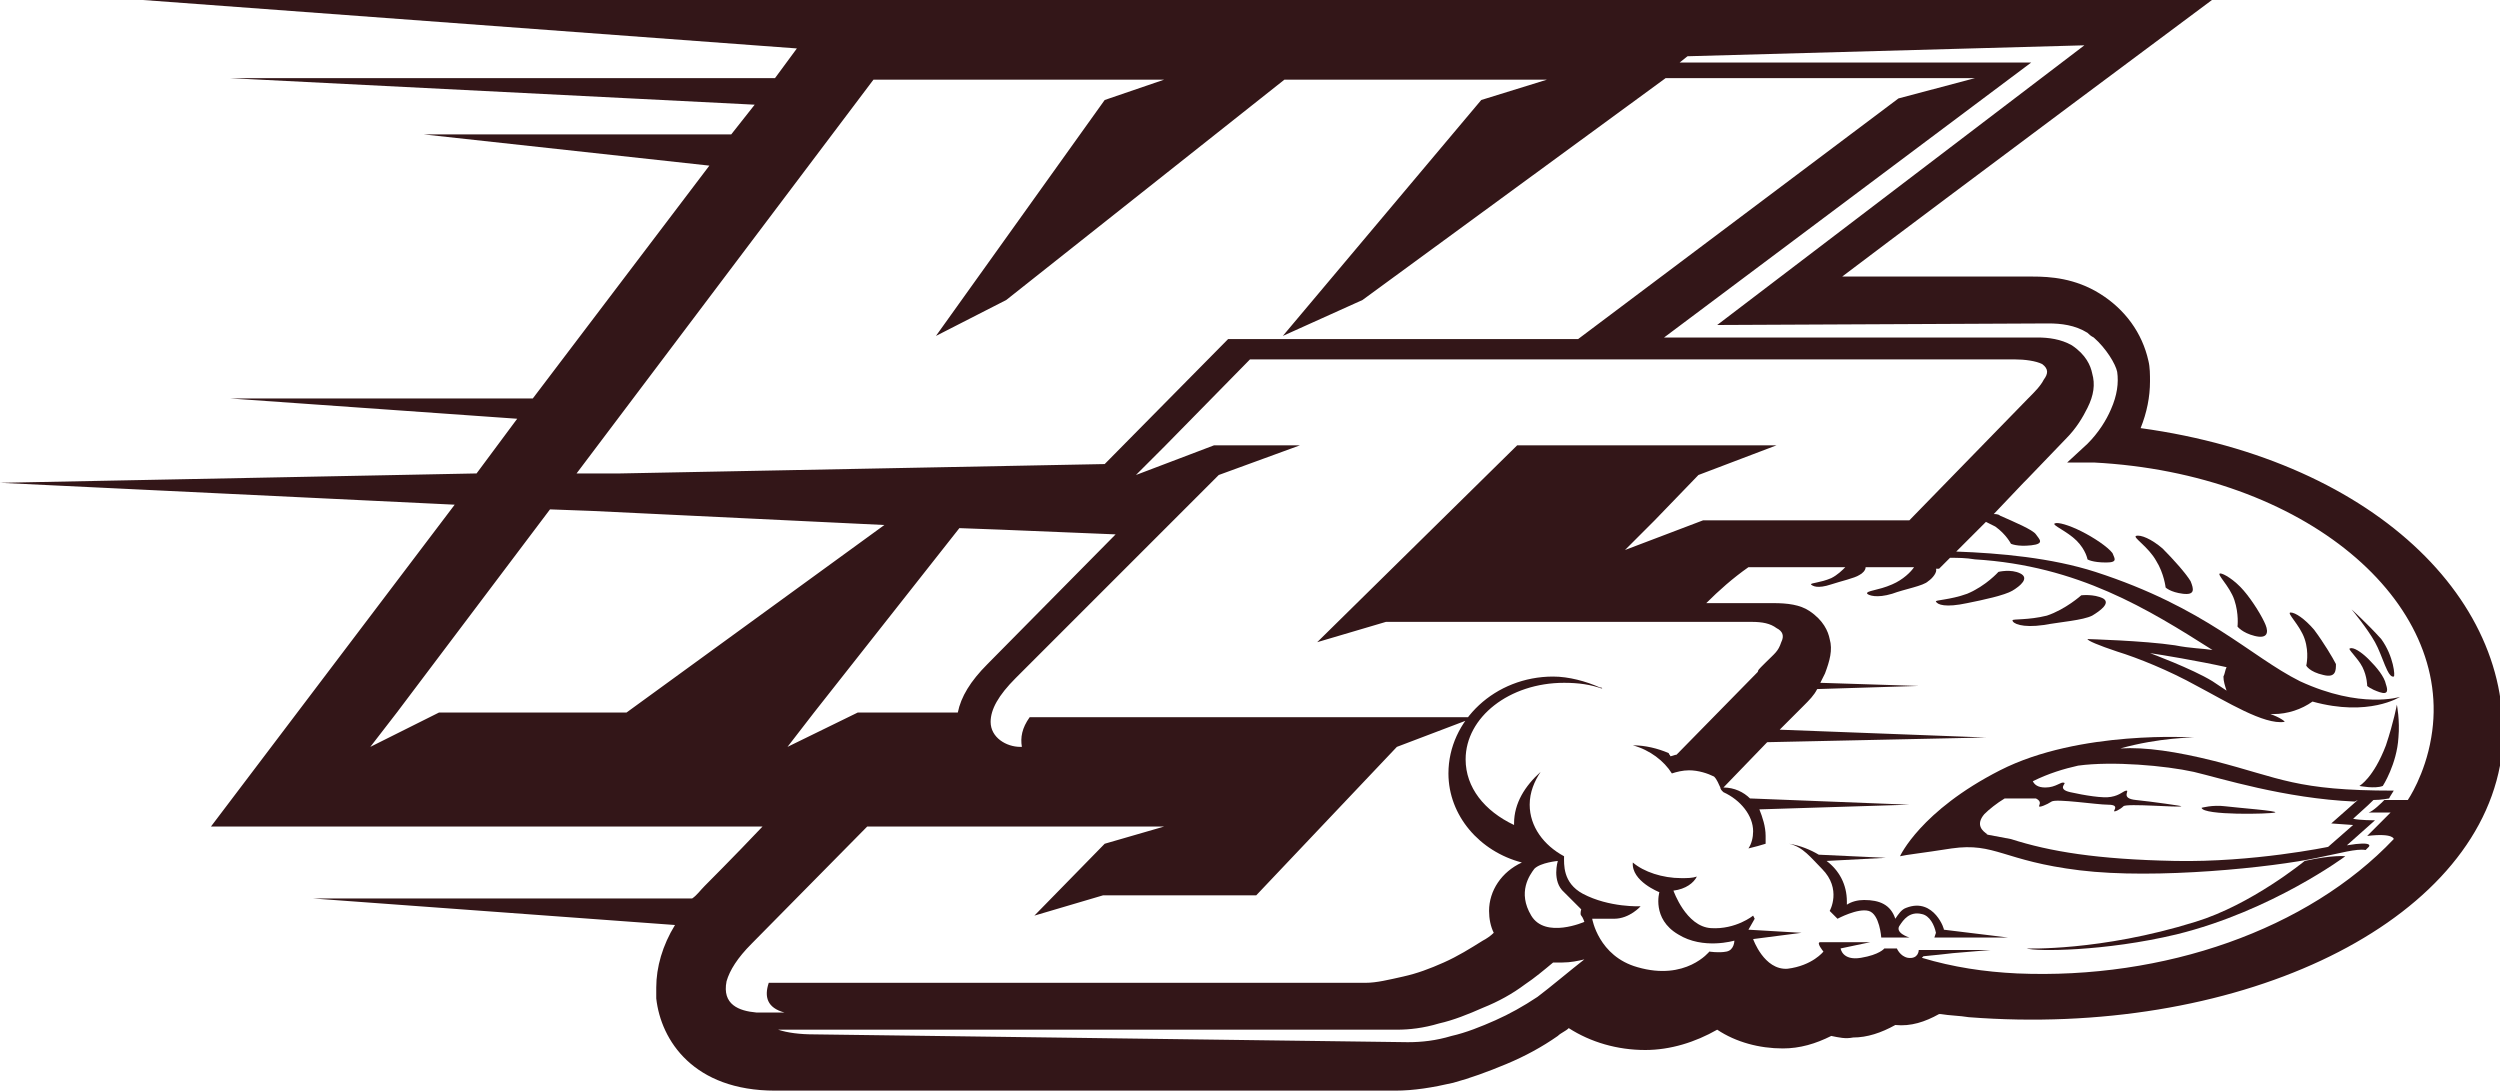 <?xml version="1.0" encoding="utf-8"?>
<!-- Generator: Adobe Illustrator 22.1.0, SVG Export Plug-In . SVG Version: 6.00 Build 0)  -->
<svg version="1.1" id="Layer_1" xmlns="http://www.w3.org/2000/svg" xmlns:xlink="http://www.w3.org/1999/xlink" x="0px" y="0px"
	 viewBox="0 0 160 69.8" style="enable-background:new 0 0 160 69.8;" xml:space="preserve">
<style type="text/css">
	.st0{fill:#331618;}
</style>
<g>
	<path class="st0" d="M58.7,54c-0.4,0-0.7,0-0.7,0L58.7,54z"/>
	<path class="st0" d="M58.7,54c0.2,0,0.5,0,0.7,0L58.7,54z"/>
	<path class="st0" d="M135.7,47.9c2.5-0.7,4.7-0.7,4.7-0.7s-7.3-0.5-12.4,2.1c-5.1,2.6-6.4,5.5-6.4,5.5c0.4-0.1,1.4-0.2,3.3-0.5
		c2.8-0.4,3.3,0.8,8.2,1.4c4.9,0.6,12.4-0.2,15.2-0.8c1.5-0.3,2.5-0.6,3.1-0.5c0.1-0.1,0.1-0.1,0.2-0.2c0,0,0.4-0.4-1.4-0.1l1.8-1.6
		c0,0-1,0-1.4-0.1c1-0.9,1.1-1,1.3-1.2c0.5,0,1-0.1,1-0.1s0.1-0.2,0.3-0.5c-6.3,0-7.2-0.8-11.5-1.9
		C139.3,48.1,137.3,47.8,135.7,47.9z M150.9,51.2l-1.7,1.5l1.4,0.1l-1.6,1.4c0,0-4.8,1-9.8,0.9c-5-0.1-8-0.6-10.5-1.4
		c-0.5-0.1-1.1-0.2-1.6-0.3c0,0,0,0,0.1,0c-0.3-0.2-0.8-0.6-0.2-1.3c0.3-0.3,0.8-0.7,1.3-1l0.6,0l0.9,0l0.5,0
		c0.4,0.2,0.2,0.4,0.2,0.5c0,0.1,0.5-0.1,0.8-0.3c0.3-0.2,2.9,0.2,3.6,0.2c0.6,0,0.5,0.2,0.4,0.4c0,0.1,0.4-0.1,0.6-0.3
		c0.2-0.2,3.6,0.1,3.7,0c0.2,0-1.9-0.3-2.9-0.4c-1-0.1-0.4-0.6-0.6-0.6c-0.2,0-0.4,0.3-1,0.4c-0.5,0.1-1.7-0.1-2.6-0.3
		c-0.9-0.2-0.2-0.6-0.4-0.6c-0.2-0.1-0.5,0.3-1.2,0.3c-0.5,0-0.7-0.2-0.8-0.4c1-0.5,2-0.8,2.9-1c2.2-0.3,5.6,0,7.4,0.4
		c1.7,0.4,5.8,1.7,10.3,1.9L150.9,51.2z"/>
	<path class="st0" d="M151.6,42.2c-0.5-0.5-1-0.8-1.2-0.7c-0.2,0,0.5,0.6,0.8,1.2c0.3,0.6,0.3,1.2,0.3,1.2s0.2,0.2,0.8,0.4
		c0.6,0.2,0.5-0.2,0.4-0.5C152.6,43.3,152.1,42.7,151.6,42.2z"/>
	<path class="st0" d="M148.1,40.3c-0.6-0.7-1.2-1.1-1.5-1.1c-0.3,0,0.6,0.8,0.9,1.7c0.3,0.9,0.1,1.7,0.1,1.7s0.2,0.4,1.1,0.6
		c0.8,0.2,0.8-0.3,0.8-0.7C149.3,42.1,148.7,41.1,148.1,40.3z"/>
	<path class="st0" d="M138.4,35.1c-0.7-0.6-1.4-0.9-1.7-0.8c-0.2,0.1,0.8,0.7,1.3,1.6c0.5,0.8,0.6,1.7,0.6,1.7s0.3,0.3,1.1,0.4
		c0.8,0.1,0.7-0.3,0.5-0.8C139.9,36.7,139.1,35.8,138.4,35.1z"/>
	<path class="st0" d="M143.6,37.8c-0.6-0.7-1.3-1.1-1.5-1.1c-0.3,0,0.6,0.8,0.9,1.7c0.3,0.9,0.2,1.7,0.2,1.7s0.3,0.4,1.1,0.6
		c0.8,0.2,0.9-0.2,0.7-0.7C144.8,39.5,144.2,38.5,143.6,37.8z"/>
	<path class="st0" d="M133.2,34c-0.8-0.4-1.5-0.6-1.7-0.5c-0.2,0.1,0.8,0.5,1.4,1.1c0.6,0.6,0.7,1.2,0.7,1.2s0.3,0.2,1.2,0.2
		c0.8,0,0.5-0.3,0.4-0.6C134.9,35,134,34.4,133.2,34z"/>
	<path class="st0" d="M128.8,39.7c0,0.2,0.6,0.5,2,0.3c1.1-0.2,2.5-0.3,3.1-0.6c0.5-0.3,1.2-0.8,0.7-1.1c-0.6-0.3-1.4-0.2-1.4-0.2
		s-1,0.9-2.2,1.3C129.8,39.7,128.8,39.6,128.8,39.7z"/>
	<path class="st0" d="M129.3,36.7c-0.6-0.3-1.4-0.1-1.4-0.1s-0.8,0.9-2,1.4c-1.1,0.4-2.1,0.4-2,0.5c0.1,0.2,0.6,0.4,2,0.1
		c1-0.2,2.4-0.5,2.9-0.8C129.3,37.5,129.9,37,129.3,36.7z"/>
	<path class="st0" d="M145.6,52c0.3-0.1-2.4-0.3-3.2-0.4c-0.8-0.1-1.5,0.1-1.5,0.1C141,52.2,145.3,52.1,145.6,52z"/>
	<path class="st0" d="M147.5,55.1c0,0-3.4,2.8-7,3.9c-6.1,1.9-10.9,1.7-10.8,1.7c0.6,0.2,5,0.2,9.6-0.9c6.1-1.5,10.8-5,10.8-5
		S149.3,54.7,147.5,55.1z"/>
	<path class="st0" d="M151,50.3c0,0,1,0.2,1.5,0c0,0,0.9-1.4,1-3.1c0.1-1.1-0.1-2.1-0.1-2.1s-0.2,1.1-0.7,2.6
		C151.9,49.8,151,50.3,151,50.3z"/>
	<path class="st0" d="M150.5,39c0,0,1,1.2,1.5,2.1c0.5,0.9,0.8,2.3,1.2,2.2c0.1,0,0-1.3-0.8-2.4C151.5,39.9,150.5,39,150.5,39z"/>
	<path class="st0" d="M122,58.1c-0.3,0.1-0.5,0.4-0.7,0.7c-0.3-0.9-1-1.2-2-1.2c-0.4,0-0.8,0.1-1.1,0.3c0-0.1,0-0.1,0-0.2
		c0-1.1-0.5-2-1.3-2.6l3.8-0.2l-4.3-0.2c-0.5-0.3-1.2-0.6-1.9-0.7c0.9,0.2,1.4,0.9,2.1,1.6c1.3,1.3,0.5,2.7,0.5,2.7l0.5,0.5
		c0,0,1.3-0.7,2-0.5c0.7,0.2,0.8,1.7,0.8,1.7l1.8,0c0,0-1-0.3-0.6-0.8c0.2-0.3,0.6-0.9,1.4-0.7c0.5,0.1,0.8,0.7,0.9,1.2l-0.1,0.3
		l4.7,0l-4.1-0.5C124.5,59.6,123.8,57.4,122,58.1z"/>
	<path class="st0" d="M137,27.4c0.4-1,0.6-2,0.6-3c0-0.4,0-0.9-0.1-1.3l0,0c-0.4-1.8-1.5-3.3-3.1-4.3c-1.6-1-3.2-1.1-4.3-1.1
		c0,0-6.2,0-12.2,0c7-5.3,23.8-17.8,23.8-17.8H53.4l0,0H7.8L51,3.1L49.6,5H14.7l33.6,1.7l-1.5,1.9H27.1l18.3,2L34.1,25.5H14.7
		l18.4,1.3l-2.6,3.5L0,30.9l29.1,1.4L13.5,52.9c0,0,35.1,0,35.3,0c-1.8,1.9-3.7,3.8-3.7,3.8c-0.3,0.3-0.5,0.6-0.8,0.8H20l23.2,1.7
		c-0.8,1.3-1.2,2.7-1.2,4c0,0.2,0,0.5,0,0.7c0.3,2.7,2.4,5.9,7.6,5.9l39.7,0c1.2,0,2.4-0.2,3.7-0.5c1.1-0.3,2.2-0.7,3.4-1.2
		c1.2-0.5,2.3-1.1,3.3-1.8c0.2-0.2,0.5-0.3,0.7-0.5c1.4,0.9,3.1,1.4,4.9,1.4c1.6,0,3.2-0.5,4.6-1.3c1.2,0.8,2.7,1.2,4.2,1.2
		c1.1,0,2.1-0.3,3.1-0.8c0.5,0.1,0.9,0.2,1.4,0.1c0.9,0,1.8-0.3,2.7-0.8c0,0,0,0,0,0c1,0.1,1.9-0.2,2.8-0.7c0,0,0,0,0.1,0
		c0.6,0.1,1.2,0.1,1.8,0.2c16.8,1.3,32-5.6,34-16.1C161.6,39,152.3,29.5,137,27.4z M55.9,5.1h15.7h2.9l-3.8,1.3L59.9,21.5l4.5-2.3
		L82.2,5.1h13.7H99l-4.2,1.3L82.1,21.5l5.1-2.3l19.4-14.2h16.6h3.2l-4.9,1.3L101,21.7H78.6l-7.9,8l-31,0.6l-2.8,0L55.9,5.1z
		 M63.2,42.5c-1.1,1.1-1.7,2.1-1.9,3.1h-6.4l0,0l-4.5,2.2l1.7-2.2l9.3-11.8l2.7,0.1l7.3,0.3L63.2,42.5z M40.1,45.6h-12l0,0l-4.4,2.2
		l1.7-2.2l9.8-13l2.7,0.1l18.7,0.9L40.1,45.6z M98.4,63.8c-0.9,0.6-1.8,1.1-2.7,1.5c-0.9,0.4-1.9,0.8-2.8,1c-1,0.3-1.9,0.4-2.8,0.4
		l-38-0.5c-0.9,0-1.7-0.1-2.3-0.3l39.6,0c0.8,0,1.7-0.1,2.7-0.4c0.9-0.2,1.9-0.6,2.8-1c1-0.4,1.9-0.9,2.7-1.5
		c0.6-0.4,1.2-0.9,1.8-1.4c0.2,0,0.4,0,0.6,0c0.5,0,1-0.1,1.4-0.2C100.5,62.1,99.2,63.2,98.4,63.8z M98,58.6c-0.9-1.5-0.1-2.6,0.2-3
		c0.4-0.4,1.5-0.5,1.5-0.5s-0.4,1.3,0.4,2c0.8,0.8,1.1,1.1,1.1,1.1s-0.1,0.3,0,0.4c0.1,0.1,0.2,0.4,0.2,0.4S98.9,60.1,98,58.6z
		 M155.6,47.2c-0.4,2.4-1.5,4-1.5,4s-1,0-1.5,0c-0.2,0.2-0.7,0.7-1,0.8c0.4,0,1.4,0,1.4,0l-1.5,1.5c1.7-0.2,1.7,0.2,1.7,0.2
		c-5.5,5.8-14.7,9-24.1,8.6c-2.1-0.1-4.1-0.4-6.1-1c0.1-0.1,0.1-0.1,0.1-0.1l1-0.1l0.9-0.1l2.4-0.2l-4.6,0c0,0,0,0.6-0.7,0.5
		c-0.5-0.1-0.7-0.6-0.7-0.6l-0.8,0c0,0-0.3,0.4-1.5,0.6c-1.2,0.2-1.3-0.6-1.3-0.6l1.9-0.4c0,0-2.9,0-3.2,0c-0.3,0,0.2,0.6,0.2,0.6
		s-0.7,0.9-2.3,1.1c-1.5,0.1-2.2-1.9-2.2-1.9l3.1-0.4l-3.4-0.2l0.4-0.7l-0.1-0.2c0,0-1.1,0.9-2.7,0.8c-1.6-0.1-2.4-2.4-2.4-2.4
		c0.8-0.1,1.3-0.5,1.5-0.9c-0.3,0.1-0.6,0.1-1,0.1c-1.2,0-2.4-0.4-3.1-1c-0.1,1.2,1.7,1.9,1.7,1.9s-0.5,1.7,1.2,2.7
		c1.6,1,3.6,0.4,3.6,0.4s0,0.6-0.5,0.7c-0.5,0.1-1.1,0-1.1,0s-1.5,1.9-4.6,1c-2.5-0.7-2.9-3.1-2.9-3.1s0.5,0,1.4,0
		c1,0,1.7-0.8,1.7-0.8s-2,0.1-3.7-0.8c-1.3-0.7-1.2-1.9-1.2-2.4c-1.3-0.7-2.2-1.9-2.2-3.3c0-0.8,0.3-1.5,0.7-2.1
		c-1,0.9-1.7,2-1.7,3.3c0,0,0,0.1,0,0.1c-1.9-0.9-3.1-2.4-3.1-4.2c0-2.7,2.8-4.9,6.3-4.9c0.9,0,1.7,0.1,2.5,0.4c0,0,0,0,0,0
		c0,0-0.1,0-0.1-0.1c0,0-0.1,0-0.1,0c-0.9-0.4-2-0.7-3-0.7c-3.7,0-6.7,2.8-6.7,6.2c0,2.7,2,5,4.7,5.7c-1.3,0.6-2.1,1.8-2.1,3.1
		c0,0.5,0.1,1,0.3,1.4c-0.2,0.2-0.5,0.4-0.7,0.5c-0.8,0.5-1.6,1-2.5,1.4c-0.9,0.4-1.7,0.7-2.6,0.9c-0.9,0.2-1.7,0.4-2.4,0.4l-38.2,0
		c-0.3,0.9-0.1,1.6,1,1.9c0,0-0.1,0-0.2,0c-0.3,0-0.7,0-1.1,0c-0.3,0-0.5,0-0.5,0c-1.1-0.1-2.2-0.5-1.9-2c0.2-0.7,0.7-1.5,1.6-2.4
		l7.4-7.5l19,0L70.7,54c0,0,0,0,0,0l-4.5,4.6l4.4-1.3h0l9.8,0l9-9.5l0,0l5-1.9l-28.5,0c-0.5,0.7-0.6,1.3-0.5,1.9c0,0,0,0,0,0
		c0,0,0,0-0.1,0c-0.9,0-1.9-0.6-1.9-1.6c0-0.8,0.5-1.7,1.6-2.8l0.7-0.7l5.6-5.6c0.8-0.8,1.5-1.5,2.3-2.3c1.2-1.2,2.4-2.4,3.6-3.6
		c0,0,0,0,0,0l0.8-0.8l5.2-1.9l-5.5,0l0,0l-5,1.9l1.9-1.9l5.4-5.5h48.9c0.7,0,1.4,0.1,1.8,0.3c0.4,0.3,0.4,0.6,0.1,1c0,0,0,0,0,0
		c-0.2,0.4-0.6,0.8-1,1.2l-7.6,7.8l-13.2,0l-5,1.9l1.9-1.9l2.8-2.9l5-1.9l-16.6,0L84.3,41.1h0l4.4-1.3h0l23.2,0h0.2
		c0.7,0,1.2,0.1,1.6,0.4c0.4,0.2,0.5,0.5,0.3,0.9c-0.2,0.6-0.4,0.7-1,1.3c0,0,0,0-0.1,0.1l-0.1,0.1c0,0,0,0-0.1,0.1
		c-0.1,0.1-0.2,0.2-0.2,0.3l-5.2,5.3c-0.1,0-0.3,0.1-0.4,0.1c0-0.1-0.1-0.1-0.1-0.2c0,0,0,0,0,0c-0.7-0.3-1.5-0.5-2.3-0.5
		c1.1,0.3,2,1,2.5,1.8c0.3-0.1,0.7-0.2,1.1-0.2c0.6,0,1.2,0.2,1.6,0.4c0.2,0.2,0.3,0.5,0.4,0.7c0,0.1,0.1,0.2,0.1,0.2
		c0,0,0.1,0.1,0.1,0.1c1.1,0.5,1.9,1.5,1.9,2.5c0,0.4-0.1,0.8-0.3,1.1c0.4-0.1,0.8-0.2,1.1-0.3c0-0.1,0-0.4,0-0.5
		c0-0.6-0.2-1.2-0.4-1.7l9.6-0.3l-10.2-0.4c-0.4-0.4-1-0.7-1.7-0.7l2.8-2.9l14-0.3l-13.2-0.5l1.5-1.5c0.4-0.4,0.7-0.7,0.9-1.1
		l6.5-0.2l-6.3-0.2c0.1-0.2,0.2-0.4,0.3-0.6c0.3-0.8,0.5-1.5,0.3-2.2c-0.1-0.5-0.4-1.2-1.3-1.8c-0.6-0.4-1.4-0.5-2.3-0.5l-4.3,0
		c0.8-0.8,1.7-1.6,2.7-2.3l6.2,0c-0.2,0.2-0.5,0.5-0.9,0.7c-0.7,0.3-1.3,0.3-1.3,0.4c0.1,0.1,0.4,0.3,1.3,0c0.6-0.2,1.5-0.4,1.8-0.6
		c0.2-0.1,0.4-0.3,0.4-0.5h3.1c-0.2,0.3-0.7,0.8-1.4,1.1c-0.9,0.4-1.7,0.4-1.6,0.6c0.1,0.1,0.6,0.3,1.6,0c0.8-0.3,2-0.5,2.3-0.8
		c0.3-0.2,0.6-0.6,0.5-0.8h0.2l0.7-0.7c0.5,0,1,0,1.6,0.1c6.6,0.4,11.1,3.2,15.2,5.8c-0.6-0.1-1.4-0.1-2.4-0.3
		c-2-0.3-5.6-0.4-5.6-0.4c0,0.1,0.7,0.4,1.9,0.8c1.3,0.4,3.3,1.2,5.1,2.2c1.9,1,4.3,2.5,5.6,2.3c0.1,0-0.3-0.3-0.9-0.5c0,0,0,0,0,0
		c0.1,0,0.1,0,0.2,0c0.9,0,1.8-0.3,2.5-0.8c3.6,1,5.6-0.3,5.6-0.3s-2.5,0.8-6.4-1c-3.2-1.6-6-4.7-13.1-7c-2.8-0.9-6.1-1.2-8.9-1.3
		l1.9-1.9c0.2,0.1,0.4,0.2,0.6,0.3c0.7,0.5,1,1.1,1,1.1s0.4,0.2,1.3,0.1c0.9-0.1,0.5-0.4,0.3-0.7c-0.2-0.3-1.4-0.8-2.3-1.2
		c-0.1-0.1-0.3-0.1-0.4-0.1l1.9-2l0.2-0.2l2.5-2.6c0.7-0.7,1.1-1.4,1.4-2c0.4-0.8,0.5-1.5,0.3-2.2c-0.1-0.5-0.4-1.2-1.3-1.8
		c-0.7-0.4-1.5-0.5-2.2-0.5h-0.1h-23.8L130,4L107.5,4l0.5-0.4l25.4-0.7l-23.5,17.9l21.2-0.1c0.8,0,1.7,0.1,2.5,0.6
		c0.1,0.1,0.2,0.2,0.4,0.3c0.8,0.7,1.4,1.7,1.5,2.2c0.1,0.7,0,1.5-0.4,2.4c-0.3,0.7-0.8,1.5-1.5,2.2l-1.3,1.2c0.6,0,1.1,0,1.7,0
		C147.5,30.3,157.1,38.5,155.6,47.2z M142.5,44.2c-0.3-0.2-0.6-0.4-0.9-0.6c-1.3-0.8-4-1.8-4-1.8c0.7,0.1,3.1,0.5,4.9,0.9
		c-0.1,0.2-0.1,0.4-0.2,0.6C142.3,43.6,142.4,43.9,142.5,44.2z"/>
</g>
</svg>
